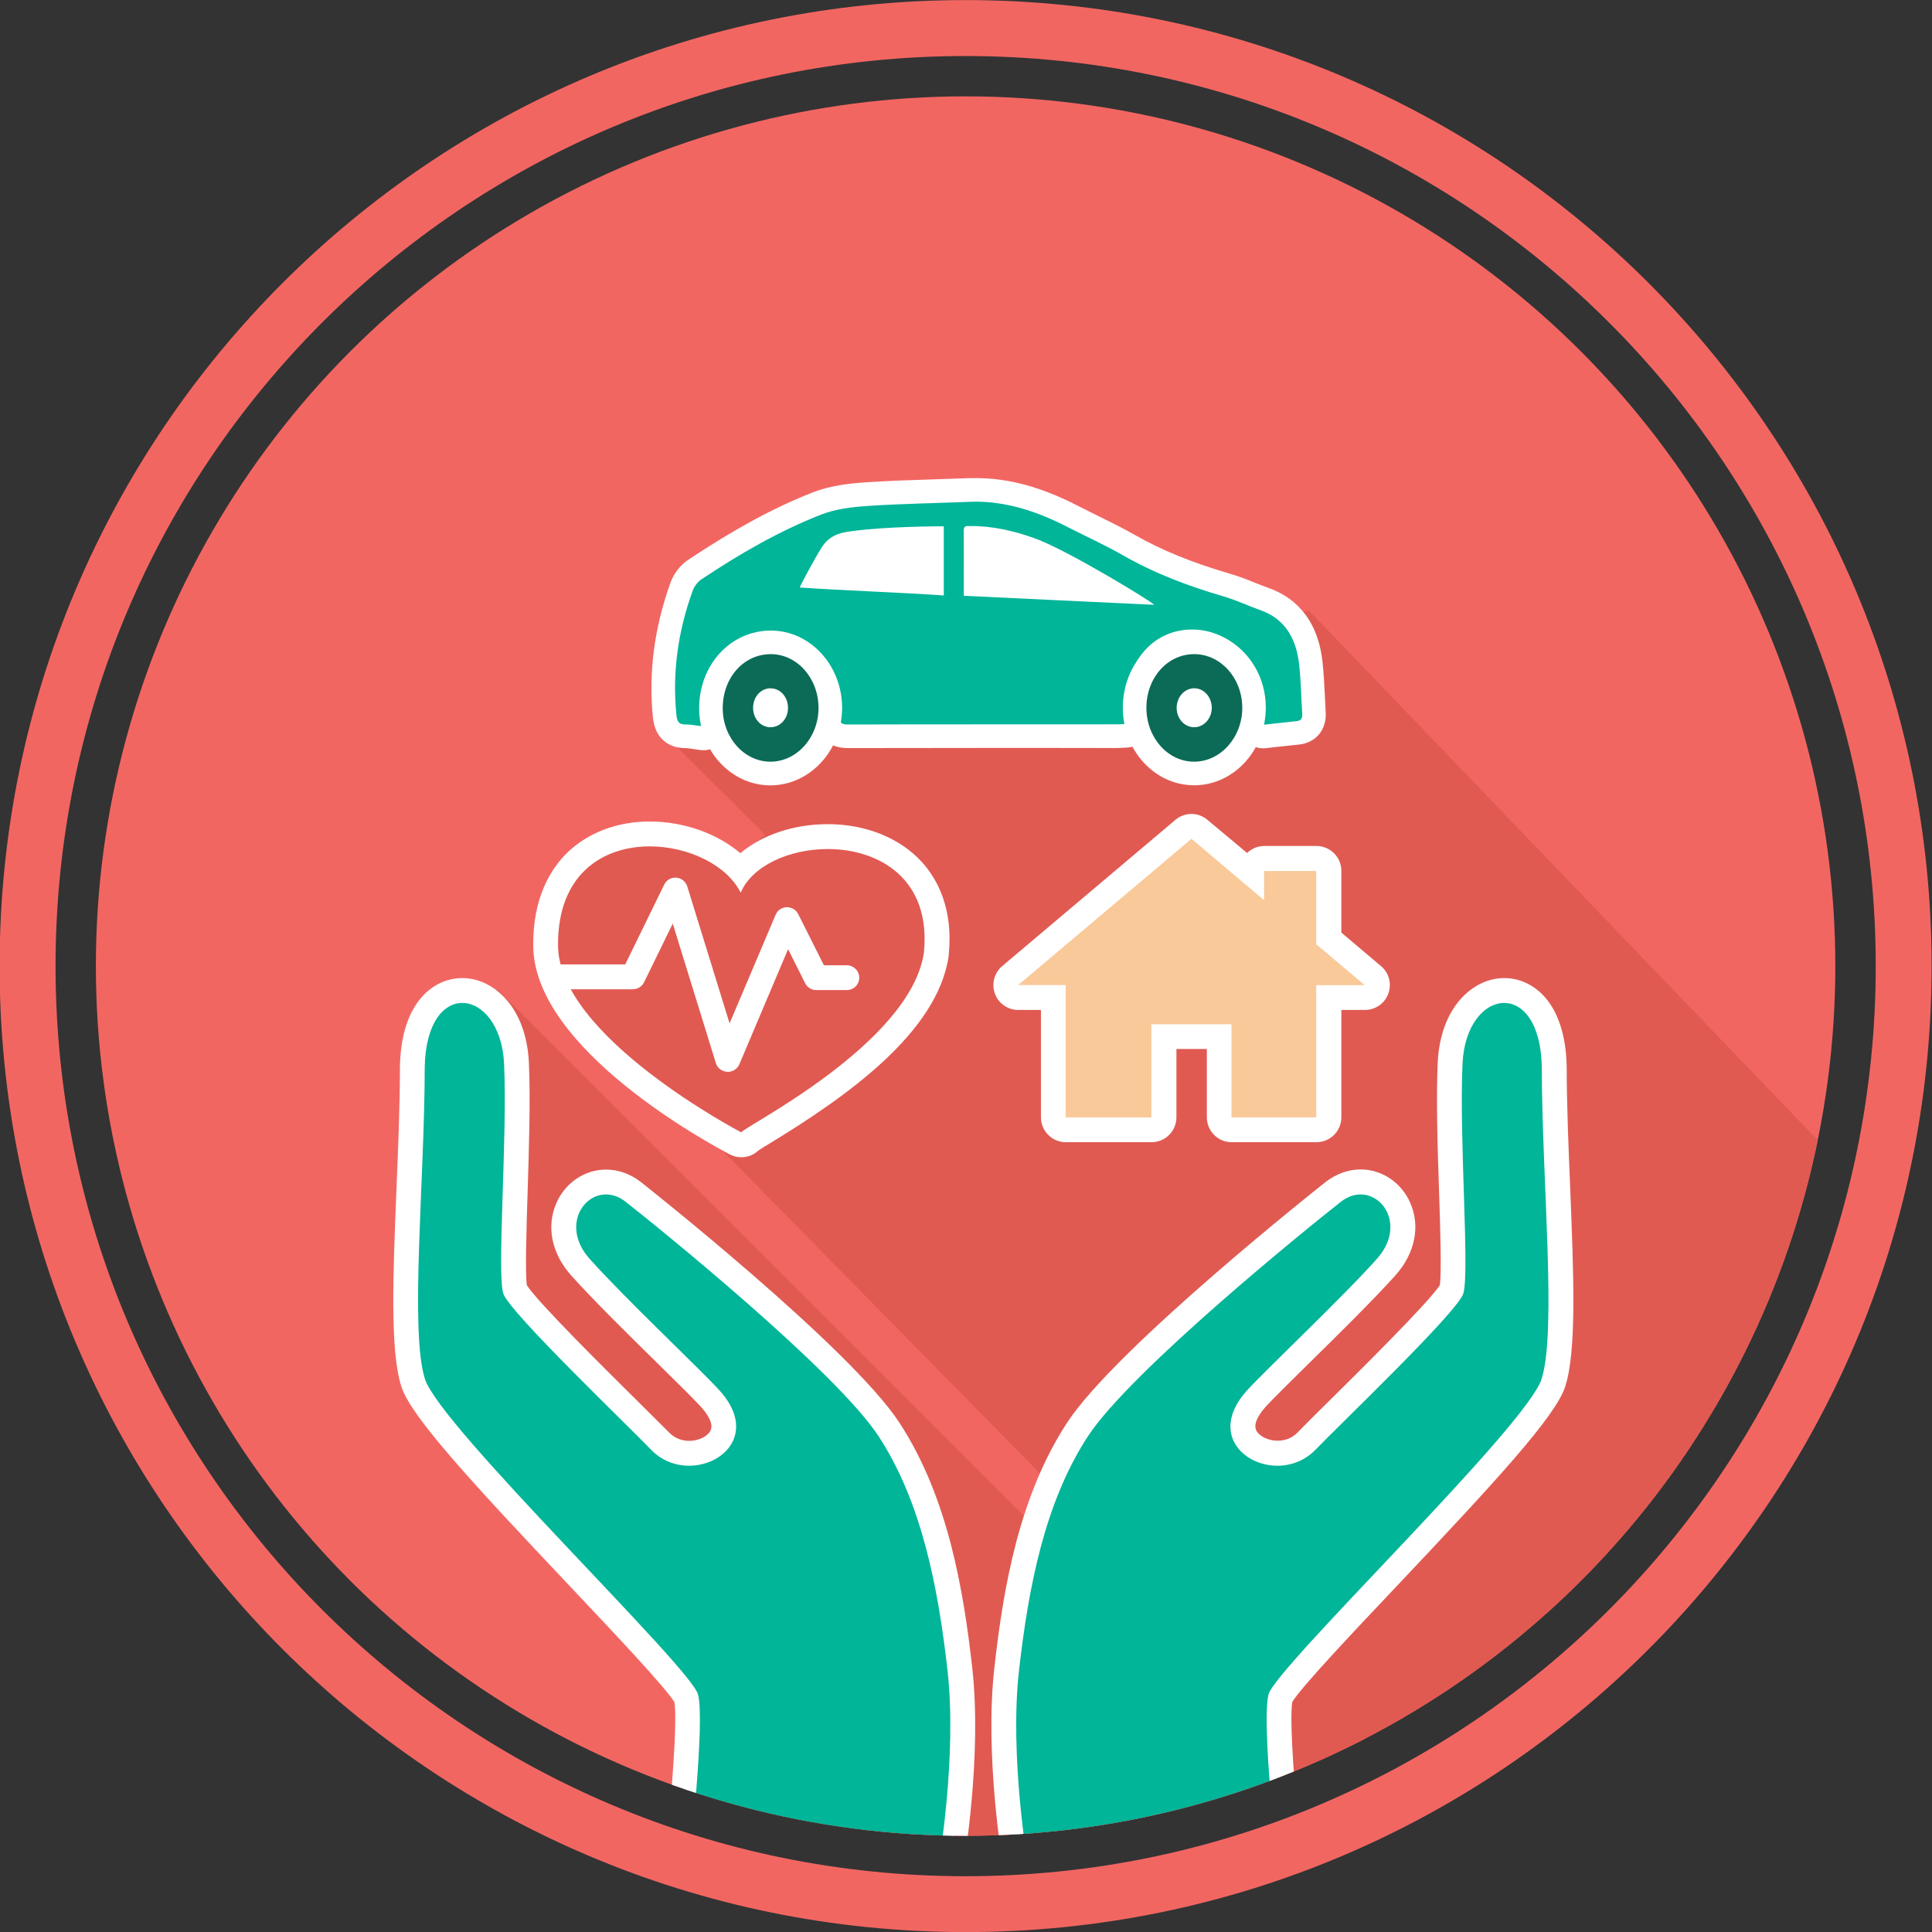 <?xml version="1.0" encoding="utf-8"?>
<!-- Generator: Adobe Illustrator 16.0.0, SVG Export Plug-In . SVG Version: 6.00 Build 0)  -->
<!DOCTYPE svg PUBLIC "-//W3C//DTD SVG 1.1//EN" "http://www.w3.org/Graphics/SVG/1.1/DTD/svg11.dtd">
<svg version="1.1" id="Capa_1" xmlns="http://www.w3.org/2000/svg" xmlns:xlink="http://www.w3.org/1999/xlink" x="0px" y="0px"
	 width="24px" height="24px" viewBox="0 0 24 24" enable-background="new 0 0 24 24" xml:space="preserve">
<rect x="0" y="0" width="24" height="24" fill="#333333" stroke="none"/>
<g>
	<g>
		<g>
			<path fill="#F26662" d="M11.995,0.001c-6.627,0-12,5.373-12,12c0,6.628,5.373,12,12,12s12-5.372,12-12
				C23.994,5.374,18.622,0.001,11.995,0.001z M11.995,23.307c-6.244,0-11.305-5.062-11.305-11.306
				c0-6.244,5.062-11.305,11.305-11.305s11.306,5.062,11.306,11.305C23.301,18.245,18.238,23.307,11.995,23.307z"/>
			<circle fill="#F26662" cx="11.995" cy="12.001" r="10.804"/>
		</g>
	</g>
	<g>
		<defs>
			<circle id="SVGID_1_" cx="11.995" cy="12.001" r="10.804"/>
		</defs>
		<clipPath id="SVGID_2_">
			<use xlink:href="#SVGID_1_"  overflow="visible"/>
		</clipPath>
		<polygon clip-path="url(#SVGID_2_)" fill="#E05A52" points="23.158,14.765 19.713,20.548 8.1,8.97 16.262,7.586 		"/>
		<polygon clip-path="url(#SVGID_2_)" fill="#E05A52" points="21.373,18.31 17.113,22.569 6.955,12.24 11.778,8.715 		"/>
		<polygon clip-path="url(#SVGID_2_)" fill="#E05A52" points="17.6,22.613 11.995,24.001 5.647,17.611 6.178,12.29 15.595,21.707 
			16.419,20.678 		"/>
	</g>
	<circle fill="none" cx="11.995" cy="12.001" r="10.804"/>
	<g>
		<g>
			<g>
				<g>
					<path fill="#F9C999" d="M15.299,14.035c-0.086,0-0.154-0.069-0.154-0.154v-1.003h-0.688v1.003c0,0.085-0.068,0.154-0.153,0.154
						h-1.065c-0.085,0-0.154-0.069-0.154-0.154v-1.489h-0.436c-0.064,0-0.123-0.04-0.145-0.102
						c-0.022-0.061-0.004-0.129,0.045-0.171l2.152-1.816c0.029-0.024,0.064-0.037,0.1-0.037s0.07,0.013,0.1,0.037l0.648,0.547v-0.03
						c0-0.085,0.069-0.154,0.154-0.154h0.648c0.086,0,0.154,0.069,0.154,0.154v0.838l0.547,0.462c0.05,0.042,0.068,0.11,0.046,0.171
						c-0.022,0.062-0.08,0.102-0.146,0.102h-0.447v1.489c0,0.085-0.068,0.154-0.154,0.154H15.299z"/>
					<path fill="#FFFFFF" d="M14.801,10.42l0.902,0.763v-0.363h0.648v0.91l0.602,0.508h-0.602v0.446v1.197h-1.053v-1.157h-0.995
						v1.157h-1.065v-1.644h-0.59L14.801,10.42 M14.801,10.111c-0.07,0-0.142,0.024-0.199,0.073l-2.152,1.817
						c-0.099,0.083-0.135,0.22-0.091,0.342s0.16,0.203,0.29,0.203h0.282v1.334c0,0.17,0.139,0.309,0.309,0.309h1.065
						c0.171,0,0.309-0.139,0.309-0.309v-0.849h0.378v0.849c0,0.17,0.138,0.309,0.309,0.309h1.053c0.17,0,0.309-0.139,0.309-0.309
						v-1.197v-0.137h0.293c0.13,0,0.246-0.081,0.29-0.203c0.045-0.122,0.009-0.259-0.091-0.342l-0.492-0.416v-0.767
						c0-0.17-0.139-0.309-0.309-0.309h-0.648c-0.083,0-0.158,0.033-0.214,0.087L15,10.185
						C14.943,10.136,14.871,10.111,14.801,10.111L14.801,10.111z"/>
				</g>
			</g>
			<g>
				<g>
					<path fill="#E05A52" d="M9.209,14.222c-0.024,0-0.049-0.006-0.071-0.018c-0.097-0.051-2.36-1.245-2.36-2.463
						c-0.003-0.434,0.119-0.778,0.363-1.024c0.229-0.23,0.559-0.357,0.93-0.357c0.448,0,0.876,0.179,1.125,0.454
						c0.228-0.259,0.633-0.421,1.086-0.421c0.429,0,0.814,0.154,1.057,0.423c0.233,0.258,0.334,0.615,0.291,1.035
						c-0.147,1.003-1.6,1.887-2.147,2.22c-0.065,0.04-0.132,0.081-0.159,0.1c-0.01,0.011-0.022,0.021-0.036,0.029
						C9.265,14.214,9.237,14.222,9.209,14.222z"/>
					<path fill="#FFFFFF" d="M8.071,10.514c0.476,0,0.958,0.23,1.13,0.575c0.145-0.338,0.609-0.542,1.081-0.542
						c0.637,0,1.288,0.371,1.195,1.288c-0.168,1.138-2.268,2.178-2.268,2.232c0,0-2.277-1.188-2.277-2.326
						C6.927,10.854,7.494,10.514,8.071,10.514 M8.071,10.205v0.309V10.205c-0.412,0-0.781,0.144-1.039,0.402
						c-0.188,0.19-0.413,0.542-0.408,1.136c0,1.285,2.193,2.467,2.443,2.598c0.044,0.023,0.094,0.035,0.143,0.035
						c0.056,0,0.111-0.015,0.16-0.045c0.02-0.013,0.039-0.026,0.055-0.042c0.029-0.02,0.087-0.055,0.14-0.087
						c0.959-0.584,2.079-1.376,2.219-2.322c0-0.005,0.001-0.01,0.001-0.015c0.06-0.585-0.147-0.95-0.33-1.153
						c-0.272-0.301-0.699-0.474-1.172-0.474c-0.429,0-0.821,0.137-1.086,0.361C8.913,10.357,8.499,10.205,8.071,10.205L8.071,10.205
						z"/>
				</g>
				<g>
					<polyline fill="#E05A52" points="6.946,12.133 7.863,12.133 8.39,11.055 9.041,13.161 9.778,11.423 10.14,12.145 
						10.521,12.145 					"/>
					<path fill="#FFFFFF" d="M9.041,13.315c-0.002,0-0.005,0-0.008-0.001c-0.065-0.003-0.121-0.046-0.14-0.107l-0.536-1.734
						l-0.356,0.729c-0.026,0.053-0.08,0.087-0.139,0.087H6.946c-0.085,0-0.154-0.069-0.154-0.155c0-0.085,0.069-0.154,0.154-0.154
						h0.821l0.484-0.991c0.028-0.057,0.087-0.092,0.15-0.086c0.063,0.005,0.117,0.048,0.136,0.107l0.526,1.703l0.572-1.349
						c0.023-0.056,0.077-0.093,0.137-0.094c0.06-0.001,0.116,0.03,0.143,0.084l0.32,0.637h0.285
						c0.085,0.001,0.154,0.069,0.154,0.154s-0.069,0.154-0.154,0.154c0,0,0,0,0,0h-0.38c-0.059,0-0.112-0.033-0.138-0.085
						L9.79,11.791l-0.606,1.431C9.159,13.278,9.103,13.315,9.041,13.315z"/>
				</g>
			</g>
		</g>
	</g>
	<g>
		<defs>
			<circle id="SVGID_3_" cx="11.995" cy="12.001" r="10.804"/>
		</defs>
		<clipPath id="SVGID_4_">
			<use xlink:href="#SVGID_3_"  overflow="visible"/>
		</clipPath>
		<g clip-path="url(#SVGID_4_)">
			<g>
				<path fill="#00B598" d="M8.561,23.309c-0.044,0-0.086-0.019-0.115-0.052c-0.029-0.032-0.043-0.076-0.039-0.12
					c0.077-0.672,0.175-1.822,0.115-2.049C8.466,20.949,7.759,20.2,7.19,19.599c-1.136-1.203-1.949-2.081-2.058-2.421
					c-0.135-0.42-0.095-1.392-0.053-2.42c0.021-0.51,0.042-1.037,0.042-1.499c0.013-0.705,0.343-0.955,0.621-0.955
					c0.314,0,0.646,0.312,0.673,0.905c0.02,0.447,0,1.061-0.017,1.601c-0.015,0.494-0.035,1.108,0,1.213
					c0.072,0.166,1.016,1.1,1.419,1.498c0.173,0.172,0.31,0.307,0.38,0.38c0.094,0.099,0.223,0.153,0.362,0.153
					c0.182,0,0.349-0.093,0.407-0.225c0.057-0.129,0.004-0.291-0.147-0.457c-0.093-0.103-0.302-0.307-0.543-0.545
					c-0.362-0.356-0.813-0.799-1.07-1.089c-0.201-0.227-0.258-0.503-0.152-0.737c0.086-0.193,0.272-0.318,0.472-0.318
					c0.12,0,0.237,0.043,0.341,0.125c0.026,0.021,2.582,2.039,3.178,2.954c0.579,0.89,0.769,2.004,0.878,2.978
					c0.121,1.071-0.102,2.386-0.111,2.441c-0.013,0.073-0.077,0.128-0.152,0.128H8.561z"/>
				<path fill="#FFFFFF" d="M5.743,12.459c0.244,0,0.497,0.273,0.519,0.757c0.042,0.941-0.093,2.621-0.008,2.858
					s1.549,1.637,1.833,1.934c0.133,0.139,0.306,0.2,0.473,0.2c0.442,0,0.844-0.426,0.374-0.94c-0.24-0.263-1.188-1.156-1.611-1.632
					c-0.336-0.378-0.104-0.798,0.204-0.798c0.08,0,0.165,0.027,0.246,0.092c0.397,0.311,2.615,2.104,3.144,2.916
					c0.528,0.812,0.734,1.848,0.854,2.91c0.119,1.063-0.11,2.398-0.11,2.398H8.561c0,0,0.201-1.767,0.11-2.105
					c-0.09-0.34-3.201-3.323-3.392-3.918c-0.191-0.596-0.003-2.496-0.003-3.872C5.286,12.706,5.511,12.459,5.743,12.459
					 M5.743,12.15c-0.348,0-0.76,0.288-0.775,1.103c0,0.002,0,0.004,0,0.006c0,0.459-0.021,0.984-0.042,1.492
					c-0.044,1.089-0.083,2.028,0.06,2.474c0.12,0.373,0.871,1.186,2.093,2.479c0.532,0.563,1.191,1.261,1.299,1.441
					c0.038,0.22-0.032,1.181-0.123,1.974c-0.01,0.088,0.018,0.176,0.077,0.24c0.059,0.066,0.142,0.104,0.23,0.104h3.099
					c0.15,0,0.279-0.108,0.304-0.256c0.01-0.057,0.235-1.392,0.113-2.485c-0.111-0.991-0.306-2.128-0.902-3.044
					c-0.609-0.937-3.186-2.972-3.211-2.991c-0.131-0.104-0.283-0.158-0.437-0.158c-0.261,0-0.502,0.16-0.613,0.409
					c-0.132,0.292-0.065,0.63,0.178,0.903c0.261,0.293,0.713,0.739,1.078,1.097c0.239,0.236,0.446,0.439,0.537,0.539
					c0.05,0.055,0.163,0.193,0.12,0.29c-0.033,0.075-0.148,0.132-0.266,0.132c-0.068,0-0.167-0.018-0.25-0.104
					C8.237,17.72,8.1,17.583,7.926,17.411c-0.376-0.372-1.245-1.231-1.381-1.445c-0.023-0.148-0.005-0.703,0.009-1.151
					c0.017-0.543,0.037-1.158,0.016-1.613C6.539,12.512,6.13,12.15,5.743,12.15L5.743,12.15z"/>
			</g>
			<g>
				<path fill="#00B598" d="M12.769,23.309c-0.075,0-0.14-0.055-0.152-0.128c-0.01-0.056-0.231-1.37-0.111-2.441
					c0.109-0.974,0.299-2.088,0.878-2.978c0.596-0.915,3.152-2.934,3.178-2.954c0.104-0.082,0.223-0.125,0.342-0.125
					c0.2,0,0.386,0.125,0.473,0.318c0.105,0.234,0.049,0.511-0.152,0.737c-0.258,0.29-0.709,0.732-1.071,1.09
					c-0.241,0.237-0.449,0.441-0.542,0.544c-0.152,0.166-0.205,0.328-0.148,0.457c0.059,0.132,0.227,0.225,0.408,0.225l0,0
					c0.139,0,0.268-0.055,0.361-0.153c0.07-0.073,0.207-0.208,0.381-0.38c0.403-0.398,1.348-1.332,1.42-1.5
					c0.034-0.103,0.015-0.717-0.001-1.211c-0.018-0.54-0.036-1.153-0.017-1.601c0.026-0.594,0.358-0.905,0.672-0.905
					c0.279,0,0.608,0.25,0.621,0.952c0,0.465,0.021,0.992,0.043,1.502c0.042,1.028,0.082,2-0.053,2.42
					c-0.109,0.34-0.922,1.218-2.059,2.421c-0.568,0.602-1.275,1.351-1.332,1.494c-0.06,0.222,0.039,1.372,0.115,2.044
					c0.005,0.044-0.01,0.088-0.038,0.12c-0.029,0.033-0.071,0.052-0.115,0.052H12.769z"/>
				<path fill="#FFFFFF" d="M18.686,12.459c0.232,0,0.457,0.247,0.467,0.8c0,1.376,0.188,3.276-0.003,3.872
					c-0.19,0.595-3.302,3.578-3.392,3.918c-0.09,0.339,0.11,2.105,0.11,2.105h-3.1c0,0-0.229-1.336-0.11-2.398
					c0.12-1.063,0.326-2.099,0.854-2.91s2.747-2.605,3.144-2.916c0.081-0.064,0.166-0.092,0.246-0.092
					c0.309,0,0.541,0.42,0.204,0.798c-0.423,0.476-1.371,1.369-1.611,1.632c-0.47,0.515-0.067,0.94,0.374,0.94
					c0.167,0,0.34-0.062,0.474-0.2c0.284-0.297,1.749-1.696,1.833-1.934s-0.051-1.917-0.008-2.858
					C18.189,12.732,18.441,12.459,18.686,12.459 M18.686,12.15L18.686,12.15c-0.387,0-0.795,0.361-0.826,1.051
					c-0.021,0.455-0.001,1.07,0.017,1.613c0.015,0.448,0.032,1.003,0.009,1.151c-0.137,0.214-1.006,1.073-1.382,1.445
					c-0.175,0.172-0.312,0.309-0.383,0.383c-0.083,0.087-0.183,0.104-0.251,0.104c-0.118,0-0.232-0.057-0.266-0.132
					c-0.043-0.097,0.069-0.235,0.119-0.29c0.091-0.1,0.298-0.303,0.537-0.539c0.363-0.357,0.816-0.804,1.078-1.097
					c0.242-0.273,0.309-0.611,0.178-0.903c-0.111-0.249-0.353-0.409-0.613-0.409c-0.154,0-0.305,0.055-0.438,0.158
					c-0.025,0.02-2.602,2.055-3.211,2.991c-0.597,0.916-0.791,2.053-0.902,3.044c-0.123,1.093,0.103,2.429,0.112,2.485
					c0.026,0.147,0.154,0.256,0.305,0.256h3.1c0.088,0,0.171-0.037,0.229-0.104c0.059-0.064,0.087-0.152,0.077-0.24
					c-0.091-0.793-0.16-1.754-0.122-1.974c0.107-0.181,0.766-0.878,1.299-1.441c1.222-1.294,1.973-2.106,2.092-2.479
					c0.143-0.445,0.105-1.385,0.061-2.474c-0.021-0.508-0.043-1.033-0.043-1.492c0-0.002,0-0.004,0-0.006
					C19.446,12.438,19.034,12.15,18.686,12.15L18.686,12.15z"/>
			</g>
		</g>
	</g>
	<g>
		<g>
			<g>
				<path fill-rule="evenodd" clip-rule="evenodd" fill="#00B598" d="M8.737,9.172c-0.005,0-0.011-0.001-0.017-0.002
					C8.694,9.167,8.668,9.163,8.643,9.159C8.595,9.152,8.551,9.146,8.511,9.146l0,0c-0.09,0-0.233-0.032-0.254-0.246
					C8.203,8.365,8.274,7.821,8.469,7.282c0.029-0.08,0.091-0.159,0.163-0.207c0.563-0.375,1.045-0.635,1.517-0.82
					c0.203-0.08,0.419-0.103,0.622-0.116c0.285-0.019,0.575-0.028,0.854-0.037c0.137-0.004,0.274-0.009,0.412-0.014
					c0.027-0.001,0.055-0.001,0.082-0.001c0.387,0,0.772,0.105,1.211,0.331c0.079,0.041,0.159,0.08,0.239,0.119
					c0.148,0.073,0.303,0.148,0.451,0.233c0.348,0.198,0.734,0.357,1.218,0.498c0.104,0.03,0.204,0.071,0.302,0.109
					c0.058,0.023,0.116,0.047,0.175,0.068c0.227,0.081,0.509,0.283,0.567,0.781c0.018,0.143,0.023,0.288,0.03,0.427
					c0.003,0.068,0.006,0.136,0.011,0.204c0.008,0.137-0.07,0.233-0.201,0.247c-0.096,0.01-0.191,0.021-0.291,0.031l-0.121,0.014
					c-0.006,0-0.011,0-0.016,0c-0.034,0-0.067-0.011-0.094-0.033c-0.03-0.025-0.049-0.062-0.053-0.101
					c-0.002-0.028-0.006-0.057-0.008-0.082c-0.008-0.061-0.014-0.118-0.012-0.18c0.004-0.221-0.074-0.424-0.221-0.573
					c-0.135-0.138-0.313-0.214-0.498-0.214c-0.012,0-0.023,0-0.035,0.001c-0.37,0.02-0.633,0.331-0.637,0.757
					c-0.001,0.058,0,0.114,0,0.174v0.096c0,0.078-0.062,0.143-0.14,0.146l-0.039,0.002c-0.03,0.002-0.057,0.003-0.083,0.003h-1.543
					c-0.601,0-1.201,0.001-1.802,0.002c-0.054,0-0.132-0.007-0.191-0.068c-0.057-0.061-0.063-0.14-0.063-0.194
					c0-0.283-0.063-0.485-0.199-0.635C9.93,8.088,9.771,8.006,9.602,8.006c-0.077,0-0.159,0.017-0.242,0.05
					C9.09,8.164,8.936,8.388,8.901,8.722c-0.007,0.066-0.01,0.135-0.012,0.207C8.887,8.963,8.886,8.997,8.884,9.032
					C8.882,9.073,8.863,9.111,8.832,9.137C8.805,9.159,8.772,9.172,8.737,9.172z"/>
				<path fill="#FFFFFF" d="M12.118,6.232c0.403,0,0.779,0.127,1.144,0.315c0.229,0.117,0.462,0.222,0.686,0.35
					c0.398,0.228,0.818,0.385,1.249,0.511c0.159,0.046,0.312,0.119,0.468,0.175c0.288,0.103,0.434,0.337,0.472,0.66
					c0.024,0.206,0.026,0.416,0.04,0.623c0.004,0.059-0.018,0.087-0.068,0.092c-0.136,0.014-0.271,0.029-0.414,0.045
					c-0.008-0.091-0.021-0.169-0.02-0.247c0.01-0.538-0.398-0.936-0.865-0.936c-0.014,0-0.028,0-0.043,0.001
					c-0.45,0.023-0.771,0.394-0.775,0.901c-0.002,0.088,0,0.176,0,0.271c-0.044,0.002-0.08,0.005-0.115,0.005
					c-0.052,0-0.104,0-0.154,0c-0.463,0-0.926,0-1.389,0c-0.601,0-1.202,0-1.803,0.002c0,0,0,0-0.001,0
					c-0.08,0-0.106-0.023-0.106-0.116c0-0.275-0.055-0.533-0.236-0.734c-0.173-0.191-0.37-0.292-0.584-0.292
					c-0.096,0-0.194,0.02-0.296,0.061c-0.323,0.129-0.509,0.399-0.55,0.786c-0.011,0.104-0.012,0.21-0.018,0.318
					C8.659,9.016,8.585,8.999,8.511,8.999c-0.001,0-0.003,0-0.004,0c0,0-0.001,0-0.001,0c-0.075,0-0.095-0.041-0.103-0.114
					C8.348,8.346,8.426,7.83,8.607,7.332c0.02-0.053,0.062-0.105,0.106-0.135C9.189,6.88,9.68,6.596,10.202,6.392
					c0.182-0.071,0.384-0.094,0.579-0.107c0.42-0.028,0.841-0.034,1.262-0.051C12.068,6.233,12.093,6.232,12.118,6.232
					 M12.118,5.939c-0.029,0-0.058,0-0.087,0.001c-0.137,0.005-0.273,0.01-0.411,0.014c-0.281,0.009-0.571,0.018-0.859,0.037
					c-0.205,0.014-0.443,0.039-0.666,0.126C9.613,6.307,9.123,6.572,8.551,6.953c-0.098,0.065-0.18,0.17-0.22,0.28
					c-0.203,0.56-0.277,1.125-0.22,1.682c0.028,0.279,0.222,0.378,0.395,0.378c0,0,0.003,0,0.004,0l0,0
					c0.03,0,0.067,0.006,0.111,0.013c0.027,0.004,0.054,0.008,0.082,0.012c0.012,0.001,0.023,0.002,0.035,0.002
					c0.069,0,0.136-0.024,0.189-0.069c0.062-0.053,0.1-0.128,0.104-0.209c0.002-0.035,0.003-0.071,0.005-0.106
					C9.038,8.864,9.04,8.799,9.047,8.736c0.029-0.279,0.149-0.457,0.367-0.544c0.066-0.026,0.129-0.04,0.188-0.04
					c0.127,0,0.248,0.063,0.367,0.195c0.11,0.122,0.161,0.292,0.161,0.537c0,0.046,0,0.186,0.104,0.295
					c0.072,0.076,0.172,0.114,0.295,0.114c0.603-0.001,1.203-0.002,1.804-0.002h0.694l0.694,0.001h0.154
					c0.033,0,0.063-0.002,0.092-0.004c0.012-0.001,0.024-0.002,0.037-0.002c0.156-0.008,0.279-0.137,0.279-0.293V8.897
					c-0.001-0.058-0.001-0.114,0-0.171c0.004-0.351,0.204-0.597,0.498-0.612c0.01,0,0.019,0,0.027,0c0.146,0,0.285,0.06,0.393,0.169
					c0.119,0.121,0.183,0.287,0.18,0.468c-0.002,0.071,0.005,0.136,0.012,0.198c0.003,0.025,0.006,0.052,0.008,0.078
					c0.008,0.079,0.045,0.152,0.106,0.202c0.053,0.044,0.118,0.067,0.187,0.067c0.01,0,0.021-0.001,0.031-0.002l0.121-0.014
					c0.1-0.011,0.195-0.021,0.291-0.031c0.209-0.021,0.346-0.187,0.331-0.402c-0.004-0.066-0.007-0.134-0.01-0.201
					c-0.007-0.142-0.014-0.289-0.031-0.438c-0.067-0.573-0.397-0.807-0.663-0.902c-0.056-0.02-0.111-0.042-0.17-0.065
					c-0.101-0.041-0.204-0.082-0.315-0.114c-0.472-0.138-0.849-0.292-1.186-0.484c-0.153-0.087-0.31-0.164-0.46-0.238
					c-0.079-0.039-0.158-0.078-0.236-0.118C12.936,6.049,12.53,5.939,12.118,5.939L12.118,5.939z"/>
			</g>
			<g>
				<path fill-rule="evenodd" clip-rule="evenodd" fill="#0B6B57" d="M14.834,9.608c-0.407,0-0.738-0.365-0.739-0.813
					c-0.001-0.456,0.322-0.813,0.735-0.816c0.41,0,0.744,0.361,0.748,0.806c0.002,0.229-0.086,0.45-0.24,0.607
					c-0.139,0.139-0.316,0.216-0.502,0.216C14.835,9.608,14.834,9.608,14.834,9.608z"/>
				<path fill="#FFFFFF" d="M14.834,8.126c0.328,0,0.594,0.293,0.598,0.66c0.003,0.369-0.266,0.675-0.597,0.676
					c-0.001,0-0.001,0-0.001,0c-0.327,0-0.592-0.299-0.593-0.667c-0.001-0.373,0.259-0.667,0.59-0.669
					C14.832,8.126,14.833,8.126,14.834,8.126 M14.835,9.034c0.116,0,0.212-0.101,0.218-0.23c0.005-0.136-0.09-0.25-0.211-0.254
					c-0.003,0-0.005,0-0.007,0c-0.116,0-0.212,0.102-0.218,0.231c-0.006,0.136,0.09,0.249,0.211,0.253
					C14.83,9.034,14.833,9.034,14.835,9.034 M14.834,7.833H14.83c-0.496,0.002-0.883,0.425-0.882,0.962
					c0.001,0.529,0.397,0.96,0.886,0.96c0.228,0,0.442-0.093,0.607-0.26c0.182-0.184,0.285-0.443,0.283-0.712
					C15.721,8.259,15.32,7.833,14.834,7.833L14.834,7.833z"/>
			</g>
			<g>
				<path fill-rule="evenodd" clip-rule="evenodd" fill="#0B6B57" d="M9.57,9.609c-0.407,0-0.739-0.364-0.739-0.812
					c0-0.458,0.326-0.817,0.741-0.818c0.409,0,0.741,0.364,0.742,0.813c0.001,0.447-0.331,0.813-0.739,0.817
					C9.575,9.609,9.57,9.609,9.57,9.609z"/>
				<path fill="#FFFFFF" d="M9.575,8.126c0.326,0,0.592,0.298,0.593,0.666c0.001,0.366-0.267,0.668-0.594,0.67
					c-0.001,0-0.003,0-0.004,0c-0.325,0-0.592-0.299-0.592-0.664c0-0.379,0.258-0.67,0.595-0.672
					C9.574,8.126,9.575,8.126,9.575,8.126 M9.571,9.034c0.121,0,0.217-0.104,0.218-0.239C9.79,8.661,9.696,8.553,9.578,8.551
					C9.576,8.55,9.575,8.55,9.574,8.55c-0.122,0-0.217,0.104-0.219,0.24C9.354,8.924,9.447,9.031,9.566,9.034
					C9.567,9.034,9.569,9.034,9.571,9.034 M9.575,7.833c0,0-0.002,0-0.003,0C9.075,7.835,8.685,8.258,8.685,8.798
					c0,0.528,0.397,0.958,0.885,0.958h0.006c0.489-0.004,0.885-0.437,0.885-0.964C10.46,8.263,10.063,7.833,9.575,7.833L9.575,7.833
					z"/>
			</g>
		</g>
		<g>
			<path fill-rule="evenodd" clip-rule="evenodd" fill="#FFFFFF" d="M11.973,7.401c0.018,0.002,2.364,0.112,2.364,0.112
				c-0.015-0.032-1.083-0.683-1.481-0.825c-0.263-0.094-0.531-0.157-0.808-0.153c-0.035,0-0.076-0.012-0.076,0.056
				C11.973,6.857,11.973,7.125,11.973,7.401z"/>
		</g>
		<g>
			<path fill-rule="evenodd" clip-rule="evenodd" fill="#FFFFFF" d="M11.724,6.538c-0.322,0-0.914,0.017-1.23,0.074
				c-0.117,0.022-0.216,0.076-0.284,0.184c-0.092,0.146-0.27,0.479-0.275,0.502c0.507,0.036,1.28,0.063,1.789,0.099
				C11.724,7.105,11.724,6.828,11.724,6.538z"/>
		</g>
	</g>
</g>
</svg>
